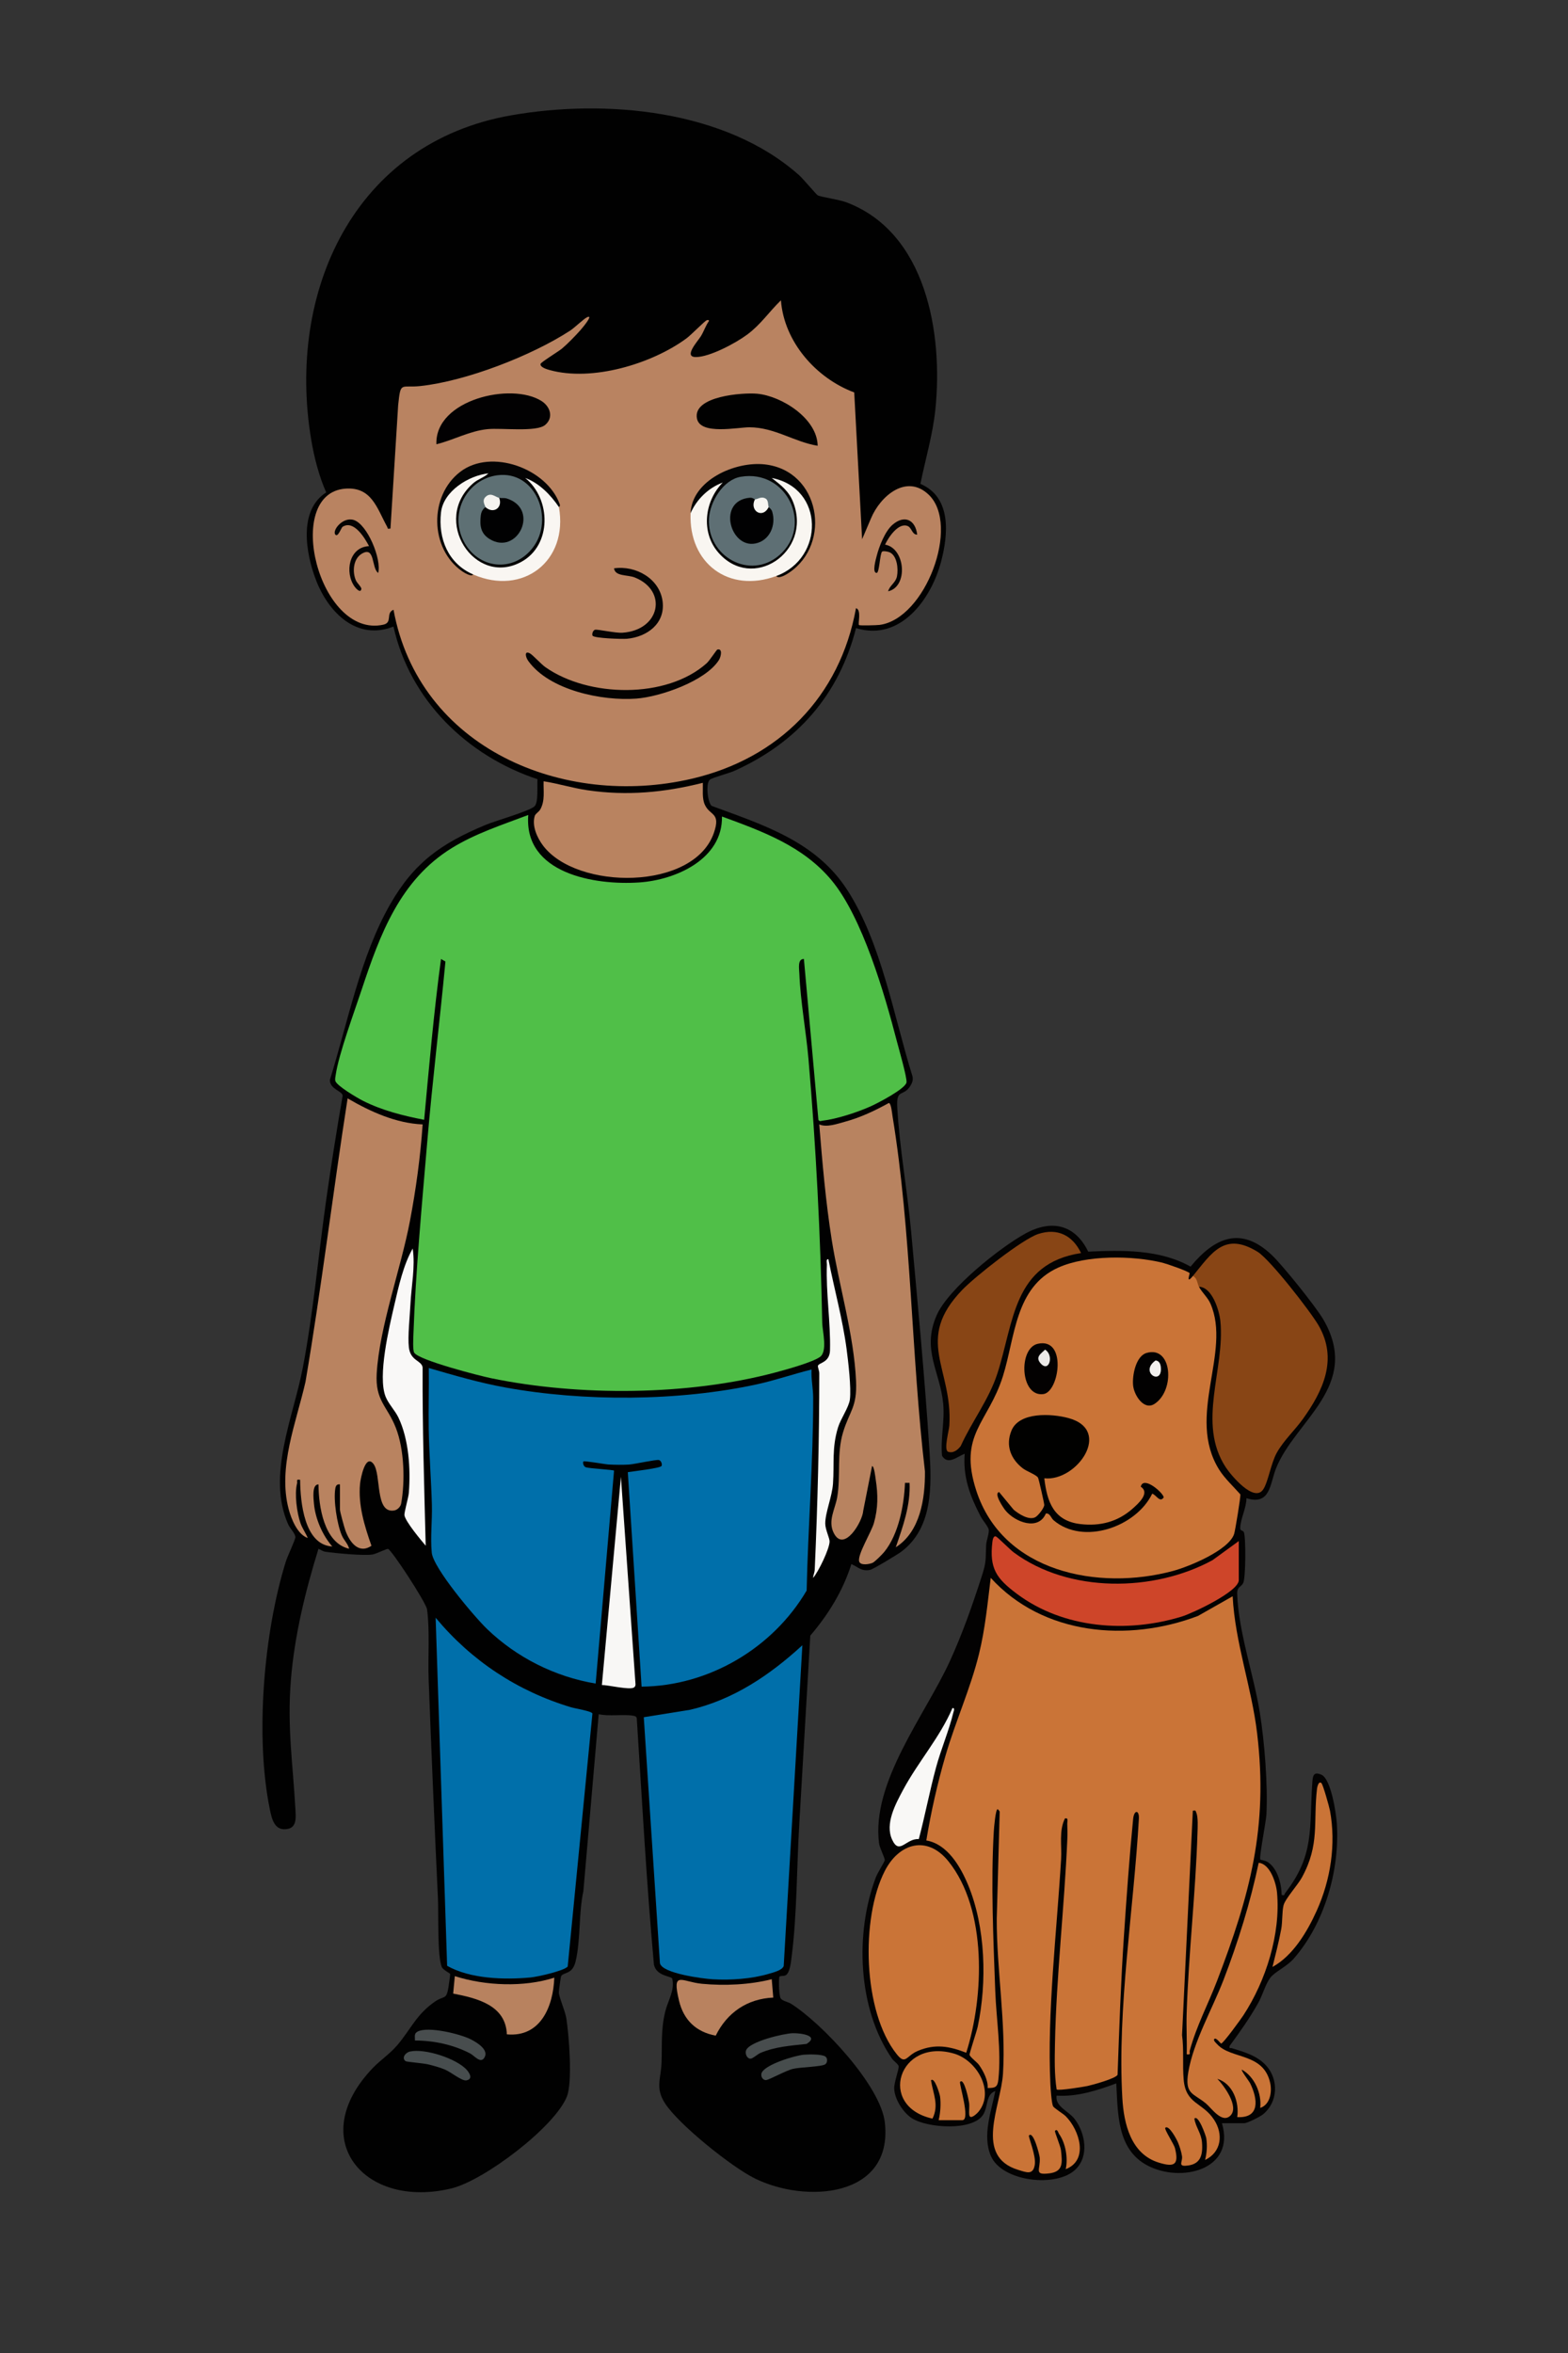 <?xml version="1.0" encoding="UTF-8"?>
<svg id="Layer_1" xmlns="http://www.w3.org/2000/svg" version="1.1" viewBox="0 0 1024 1536">
  <rect x="0" y="0" width="1024" height="1536" fill="#333333" stroke="none"/>
  <!-- Generator: Adobe Illustrator 29.7.1, SVG Export Plug-In . SVG Version: 2.1.1 Build 8)  -->
  <path d="M601.11,315.88c20.44,8.74,18.22,33.08,13.38,51.11-6.58,24.55-26.74,51.9-55.45,43.03-11.16,43.77-38.55,74.75-79.37,93.15-3.55,1.6-14.19,4.38-16.02,5.74-2.91,2.17-1.6,14.66,1.06,17.14,33.81,12.49,68.19,23.17,88.69,55.03,22.35,34.73,30.28,82.46,42.52,121.55.5,2.51-.19,4.26-1.48,6.32-4.56,7.24-9.12,1.49-8.49,13.6,1.38,26.2,6.61,54.46,9.03,80.96,4.34,47.45,8.93,95.5,11.99,143.01,1.51,23.4,2.35,50.96-18.49,66.49-2.38,1.77-18.34,11.42-20.25,11.79-5.72,1.11-7.68-1.84-12.24-3.79-5.4,17.31-15.09,33-26.82,46.69-2.46,40.97-4.74,82.07-7.19,122.81-1.68,27.91-1.47,59.6-5.02,86.98-.42,3.21-1.05,10.56-4.02,12.01-1.3.63-3.85.08-4.03,1.07-.42,2.36-.26,12.3.98,14.01s4.72,2.21,6.61,3.39c20.13,12.61,58.69,53.48,61.37,77.63,5.44,49.12-51.84,53.02-85.27,36.27-15.02-7.52-49.24-34.91-58.25-48.75-6.56-10.09-2.73-15.88-2.33-26.58.44-11.93-.51-21.59,2.45-33.55,1.7-6.89,6.34-13.81,4.55-21.33-.43-1.79-10.38-1.46-11.97-9.23-4.86-53.5-7.76-107.17-11.21-160.79-.33-1.3-1.22-1.43-2.36-1.64-6.12-1.13-15.76.57-22.5-1l-10,115.5c-3.14,14.29-1.73,31.98-5.09,45.91-2.11,8.76-7.76,6.79-9.42,9.58-.27.46-1.53,9.47-1.52,10.55.05,3.17,4.12,12.05,4.91,17.09,1.74,11.15,4.15,41.6.31,51.06-8.11,19.99-54.01,54.64-75.18,59.82-57.18,14-95.88-32.24-51.54-78.54,4.83-5.05,11.28-9.34,16.04-14.96,8.81-10.38,12.44-20.07,24.58-28.42,6.06-4.17,7.34-.78,8.78-9.21.2-1.18,1.19-8.35,1.15-8.79-.04-.51-4.66-2.57-5.51-4.61-2.97-7.07-2.02-34.96-2.48-44.52-2.27-47.57-4.26-95.31-6.08-142.92-.55-14.28.86-32.07-1.05-45.95-.62-4.47-23.15-38.94-25.51-39.51-.79-.19-7.83,3.31-10.14,3.68-5.81.91-24.19-.84-30.71-1.8-1.87-.28-2.94-1.26-4.54-1.95-8.58,27.76-15.61,56.4-18,85.51-2.54,30.97,1.34,55.08,2.97,85,.24,4.47.92,11.05-4.71,12.29-8.73,1.92-10.61-5.82-12-12.58-9.76-47.5-4.01-115.72,10.46-161.99.99-3.17,6.2-14.26,6.2-15.74,0-2.42-3.54-5.79-4.65-8.28-14.21-31.81,3.22-69.84,9.42-102.01,6.91-35.81,10.26-74.25,15.44-110.56,3.21-22.49,6.76-45,10.66-67.39-.12-3.09-8.57-4.24-8.32-10.37,11.62-37.32,19.86-80.54,39.34-114.56,15.69-27.41,33.47-39.8,62.2-51.8,6.59-2.75,28.11-8.84,31.96-12.06,2.87-2.41,1.69-13.97,2.06-17.81-45.95-15.25-83.37-51.63-94.05-99.66-23.86,9.49-42.35-9.12-50.48-30.02-6.74-17.34-11.85-45.83,6.55-57.54-4.7-10.55-7.85-22.78-9.77-34.23-16.26-96.73,27.96-193.94,130.5-211.92,61.48-10.78,139.94-3.87,188.22,39.19,2.4,2.14,11.14,12.52,12,13,1.94,1.1,13.99,2.8,18.51,4.49,52.64,19.69,63.46,86.06,58.35,135.4-1.71,16.51-6.49,32.33-9.76,48.5Z" fill="#010101"/>
  <path d="M798,1386c9.12,30.54-27.01,39.26-48.94,27.44-19.67-10.6-18.96-33.93-20.06-53.44-12.48,4.63-25.48,8.86-39,8-1,7.27,7.9,9.96,12,15.5,6.81,9.19,9.33,23.8.54,32.54-12.38,12.3-48.2,8.16-55.43-8.65-5.74-13.34.25-29.02,2.88-42.39-6.29,2.14-4.59,10.32-7.98,15.51-7.04,10.79-36.43,8.6-46.35,2.33-5.81-3.67-11.42-12.46-11.69-19.39-.16-4.13,3.32-13.05,2.89-14.74-.36-1.41-3.18-3.22-4.27-4.79-22.52-32.53-24.37-82.09-10.61-118.44,1.04-2.75,5.63-10.05,5.82-11.15.21-1.21-3.34-8.1-3.71-10.91-5.24-39.9,30.04-83.8,46.09-118.74,8.33-18.14,14.93-36.97,21.04-55.96,3.05-9.48,2.33-10.28,2.8-20.2.14-2.86,2-7.45,1.7-9.91-.23-1.91-4.03-6.27-5.23-8.59-6.91-13.28-11.69-25.58-10.49-41.01-4.82,1.75-10.95,7.68-14.79,1.29-1.06-11.29,1.8-22.49.78-33.78-1.9-21.02-14.37-35.39-4.17-58.2,7.7-17.21,41.19-43.98,57.88-53.12,17.06-9.35,32.37-5.87,40.97,11.84,22.37-1,46.73-1.52,66.84,9.79,15.8-19.14,32.98-26.68,53.14-7.48,7.13,6.78,28.64,33.54,33.55,41.96,25.23,43.29-18.65,66.05-30.95,97.44-3.91,9.96-3.61,24.17-19.24,19.25.04,6.23-3.98,13.61-4.07,19.57-.03,1.89,1.84,1.3,2.39,2.64,1.39,3.43,1.23,29.99-.44,33.17-1.46,2.79-4.09,2.36-3.93,7.06.85,24.84,10.78,52.64,14.76,77.35,3.11,19.28,5.32,47.34,4.33,66.75-.23,4.44-4.93,28.27-3.96,29.38.17.19,3.24.54,4.88,1.62,6.34,4.2,8.96,14.27,9.04,21.46,2.31.57,1.64-.44,2.29-1.26,19.31-24.87,15.68-42.29,17.67-71.27.32-4.72.45-8.4,6.02-5.94,6.28,2.78,9.64,25.3,10.06,31.93,1.94,30.3-7.95,64.95-28.07,88.01-4.67,5.36-12.32,8.57-15.41,12.59s-5.03,11.36-7.76,16.24c-5.53,9.88-12.07,19.14-18.78,28.22-.34,2.19.35,1.16,1.44,1.5,8.04,2.47,16.69,4.92,22.54,11.49,8.21,9.21,7.56,23.89-2.24,31.75-1.91,1.53-10.23,5.75-12.25,5.75h-14.5Z" fill="#030202"/>
  <path d="M344.99,532c-3.01,38.19,43.26,46.05,72.55,44.04,23.85-1.64,54.45-15.23,53.95-43.03,26.51,9.71,52.85,19.23,71.48,41.52,20.27,24.26,34.74,74.42,42.75,105.25,1.24,4.78,6.62,23.4,6.29,26.7-.41,4.13-19.08,13.8-23.33,15.69-8.89,3.96-22.06,8.28-31.66,9.43-1.04.12-1.73.67-2.55-.56l-9.47-105.04c-4.28-.14-3.1,6.38-2.98,9.49.74,18.61,4.38,37.45,5.98,56.01,4.89,56.78,7.85,115.06,8.97,172.03.11,5.41,3.68,18.76-1.58,22.34s-21.96,8.17-28.96,10.04c-56.8,15.17-128.13,15.62-185.63,3.78-7.55-1.55-47.29-11.73-50.31-16.69-1.03-1.69-.57-9.87-.48-12.5,1.43-40.59,5.56-84.33,9-125,3.32-39.32,8.17-78.55,11.89-117.83l-2.89-1.67c-4.72,34.82-7.76,69.97-11.01,104.99-13.72-2.64-27.52-6.12-40.04-12.45-3.48-1.76-17.43-9.93-18-13.06-.23-1.26.1-2.5.27-3.74,1.92-13.55,12.33-41.7,17.05-55.96,11.93-35.98,25.06-71.4,58.8-92.2,15.46-9.53,33.01-15.17,49.91-21.58Z" fill="#50bf48"/>
  <path d="M557.86,256.14l5.15,95.86,5.82-13.66c6.06-14.52,23.17-29.33,37.71-15.37,20.68,19.85-2.16,81.04-32.13,84.96-1.76.23-12.94.56-13.42.09-.85-.84,1.8-9.99-1.98-11-10.44,57.75-50.35,98.07-107.19,111.32-83.86,19.54-178.27-19.86-194.83-110.31-5.34,2.21-.35,8.39-6.71,9.77-42.1,9.17-65.57-85.65-24.82-88.81,17.26-1.34,20.71,12.78,27.31,24.76.63,1.15-.06,1.69,2.23,1.28l5.02-80.49c1.65-15.99,1.64-11.15,14.47-12.53,29.86-3.2,72.67-19.79,97.83-36.17,2.91-1.89,9.02-7.86,11.2-8.81,4.5-1.96-3.84,7.79-4.49,8.52-3.18,3.58-8.4,8.97-12.01,11.99-2.23,1.86-13.76,8.9-14,10.01-.48,2.21,4.39,3.59,5.95,4.02,27.68,7.67,66.71-4,89.37-20.71,2.98-2.19,11.71-11.16,13.18-11.82.53-.24,1.7-.19,1.48.49-2.14,3.04-3.3,6.63-5.19,9.81s-11.83,13.76-3.35,13.74c9.08-.01,26.07-9.15,33.46-14.63,8.99-6.68,14.21-14.79,22.08-22.41,2.04,27.17,23.02,50.86,47.87,60.14Z" fill="#b98361"/>
  <path d="M530,894c-.36,6.33,1.04,12.19,1.05,18.55.06,41.89-3.34,83.81-4.26,125.74-22.13,37.62-63.91,62.33-107.79,62.72l-9-140c3.06-.52,20.97-2.52,22-4.02.61-.88-.09-3.46-1.65-3.9-1.73-.49-16,2.74-19.81,2.96-4.02.22-8.99.16-13.03-.05-2.44-.13-15.89-2.57-16.5-1.99-.56.53-.12,3.3,1.66,3.83,2.71.81,17.65,1.55,18.34,2.17l-12.01,139c-26.59-4.45-51.53-16.98-70.89-35.6-8.28-7.97-35.17-39.79-36.15-49.85s.36-21.18.09-31.09c-.44-16.45-1.83-33.47-2.08-49.92-.2-13.17.23-26.38.05-39.54,16.41,4.76,32.94,9.61,49.81,12.68,51.43,9.37,113.26,9.08,164.37-2,12.13-2.63,23.79-6.75,35.81-9.69Z" fill="#006faa"/>
  <path d="M370.74,1283.75c-2.81,2.93-19.8,6.7-24.37,7.12-17.04,1.56-39.31.94-54.37-7.62l-7.5-227.23c23.38,28.13,53.45,47.97,88.5,58.48,2.63.79,13.5,2.52,13.89,4.07l-16.15,165.18Z" fill="#006faa"/>
  <path d="M523.99,1074l-12.18,209.31c-.84,2.89-7.08,4.37-9.82,5.18-11.16,3.32-24.93,4.22-36.54,3.55-6.15-.35-33.22-3.79-34.47-10.53l-10.55-160.54,30.19-4.84c28.37-6.57,52.28-22.77,73.36-42.13Z" fill="#006faa"/>
  <path d="M222,969c-1.92-.29-2.68.78-2.99,2.51-1.38,7.55,1.1,23.56,4.22,30.77,1.4,3.24,4,5.42,4.77,8.72-16.46-3.75-19.92-27.8-20-41.99-4.45-.13-3.25,9.38-2.98,12.48.87,9.83,5.52,20.64,11.98,28.02-18.29-.97-20.87-28.98-21-43.5-3.03-.49-1.59.76-2.02,2.43-1.74,6.82-.1,19.12,2.25,25.84,1.18,3.38,3.39,6.43,4.77,9.72-6.81-2.37-10.79-12.45-12.51-18.98-7.17-27.3,5.01-56.48,11.02-83,10.43-61.44,17.89-123.43,27.5-185.01,14.8,8.64,31.64,16.29,49,16.99-1.46,21.12-4.36,42.37-8.32,63.19-5.9,31.02-19.87,68.89-21.67,99.32-1.06,17.98,6.85,21.17,12.47,35.51s6.07,35.09,3.5,49.46c-.37,2.07-2.44,4.17-4.53,4.53-12.78,2.18-8.27-23.43-13.57-30.38s-8.44,9.65-8.76,13c-1.32,13.86,2.95,27.59,7.45,40.42-8.48,5.74-14.36-2.56-17.05-10.06-.69-1.94-3.52-12.15-3.52-13.48v-16.5Z" fill="#b98360"/>
  <path d="M585.01,1010c4.64-13.5,9.69-27.45,8.99-42.01h-2.99c-.57,14.51-4.12,33.49-13.49,45.02-1.27,1.57-6.2,6.59-7.77,7.23-2.21.91-7.75,1.83-8.64-.89-1.39-4.2,7.96-19.3,9.61-25.14,2.77-9.83,2.72-18.53,1.15-28.57-.24-1.55-.96-8.6-2.36-8.62l-5.78,29.2c-.46,7.21-12.53,27.36-19.14,14.7-4.22-8.09.85-15.79,2.17-23.67,2.37-14.24-.42-28.21,3.79-42.21s9.28-16.3,8.5-33.58c-1.37-30.2-11.14-62.15-15.88-92.12-3.94-24.9-6.11-50.26-8.15-75.34,4.96,2.12,11.61-.35,16.75-1.74,10.11-2.73,19.61-7.23,28.72-12.26,1.53.32,2.07,6.75,2.38,8.65,12.41,75.65,12.17,155.54,21.18,231.82.14,17.67-3.01,39.38-19.03,49.54Z" fill="#b88360"/>
  <path d="M458.99,511c.16,4.51-.61,10.02,1.27,14.23,3.35,7.5,10.65,4.92,5.94,18.48-13.15,37.83-89.64,37.5-111.62,8.2-3.79-5.05-7.31-12.81-5.38-19.21.48-1.61,2.74-2.7,3.65-4.34,3.21-5.8,1.94-12.01,2.15-18.36,9.65,1.5,18.95,4.45,28.64,5.86,25.86,3.76,50.13,1.49,75.35-4.85Z" fill="#b98360"/>
  <path d="M277.99,1009c-3.19-3.75-12.97-15.44-13.84-19.74-.36-1.8,2.57-11.33,2.84-14.77,1.24-15.56,0-34.99-6.81-49.16-2.21-4.6-6.54-8.99-8.37-13.63-5.3-13.4,2.29-45.04,5.69-59.71,2.83-12.21,5.88-26.2,12.02-36.98,1.78,12.15-.91,24.4-1.49,36.51-.38,7.78-1.82,20.93-1.01,27.99,1.04,8.98,8.1,8.37,8.97,13.03-.16,38.9,1.03,77.7,2.02,116.47Z" fill="#f9f8f7"/>
  <path d="M531.01,1030c.09-1.92.96-3.39,1.06-5.43,1.9-42.2,2.98-85.92,2.98-128.11,0-1.62-1.08-4-.88-4.87.48-2.1,7.68-1.95,7.88-10.13.44-18.36-2.74-37.5-2.04-55.97.05-1.21-.75-3.72.99-3.48,3.76,19.13,9.33,39.35,11.88,58.62,1.08,8.17,3.1,25.28,2.15,32.9-.63,5.1-5.99,12.53-7.74,18.26-4.12,13.46-2.38,23.43-3.29,36.71-.59,8.53-5.05,18.79-5.06,26.01,0,3.98,2.89,9.51,2.83,11.82-.14,4.88-7.18,19.51-10.74,23.68Z" fill="#f9f8f6"/>
  <path d="M393.06,1099.95l12.44-135.93,9.53,135.49c0,.83-.27,1.56-.98,2.04-2.75,1.85-16.85-1.62-20.99-1.6Z" fill="#f8f7f5"/>
  <path d="M361.99,1291c-.7,18.73-8.9,39.05-30.98,36.99-.7-19.06-19.57-23.62-35.06-26.61l1.07-11.39c19.87,6.36,45.11,7.38,64.98,1Z" fill="#b8825f"/>
  <path d="M503.99,1292l1,11.99c-16.97.75-30.17,9.8-37.58,24.85-12.79-2.36-20.95-10.2-23.96-22.79-4.81-20.13,1.58-12.33,15.06-11.06,14.71,1.38,31.08.64,45.47-2.98Z" fill="#b9825f"/>
  <path d="M271,1332c.03-2.51-.77-4.47,1.7-5.8,6.71-3.62,27.66,1.48,34.63,4.98,4.08,2.05,12.61,7.13,8.74,12.41-2.49,3.4-6.29-1.68-9.03-3.12-10.97-5.75-23.7-8.41-36.04-8.47Z" fill="#484d4e"/>
  <path d="M267.72,1339.22c9.57-2.22,30.82,4.59,37.33,12.22,2.02,2.37,3.68,5.94-.58,6.61-2.88.45-10.09-5.48-13.93-7.09-3.38-1.41-7.92-2.67-11.52-3.48-2.77-.62-13.47-1.54-14.06-1.94-2.83-1.94-.4-5.59,2.77-6.33Z" fill="#474d4e"/>
  <path d="M524.79,1341.3c3.08-.29,11.89-.45,14.23,1.17,1.57,1.09,1.43,3.96-.02,5.04-2.22,1.65-16.21,1.86-21.02,2.98s-15.53,7.15-17.67,7.35-3.87-2.56-2.85-4.81c2.47-5.41,21.45-11.17,27.32-11.72Z" fill="#474d4d"/>
  <path d="M517.83,1327.25c4.82-.12,17.65,1.52,8.91,6.99-10.44,1.17-20.33,1.74-30.12,5.88-1.91.81-4.85,3.59-6.29,3.73-2.41.24-3.77-3-3.19-5.14,1.65-5.97,24.84-11.33,30.69-11.47Z" fill="#484d4e"/>
  <path d="M804.99,1042c1.59,30.45,12.41,59.37,15.99,89.51,7.32,61.44-4.65,105.44-26.24,161.74-5.97,15.57-13.23,28.86-17.74,45.3-.44,1.6,1.08,2.96-2,2.45.24-8.82-.33-17.71-.05-26.54,1.24-39.24,5.89-78.74,7.08-117.92.11-3.58.51-10.27-.78-13.3-.61-1.43-.26-1.51-2.26-1.24l-7.05,146.45c1.3,9.57.23,19.5,1.06,29.03,1.4,16.28,12.21,14.65,19.82,26.18,6.2,9.4,4.89,21.21-5.82,26.33,1.15-4.58,1.5-9.53.75-14.26-.23-1.44-5.15-15.63-7.76-12.74.88,5.67,4.5,9.42,4.98,15.51.7,8.8-1.15,14.75-10.78,15.26-4.83.25-1.83-2.79-2.25-6.12-.35-2.74-1.65-6.76-2.76-9.34-.69-1.61-5.81-11.49-8.19-9.3-.84.77,5.7,10.76,6.31,13.18,2.81,11.17-.49,12.62-10.53,9.54-18.25-5.59-22.86-25.39-23.82-42.18-3.36-58.67,7.49-123.53,10.81-182.36.32-5.75-3.15-6.02-3.77.31-2.46,25.1-4.29,50.84-5.98,76.02-2.04,30.29-3.07,60.47-4.17,90.83-.81,2.39-16.39,6.66-19.64,7.36-2.7.58-19.11,3.24-20.15,2.24-1.49-9.65-1.29-19.67-1.1-29.48.88-44.53,6.16-89.31,8.08-133.92.14-3.23.09-6.81-.04-10.05-.06-1.54.94-3.96-1.49-3.48-4.06,8.04-2.01,17.81-2.53,26.48-2.76,46.57-9.25,101.05-7.01,147.06.15,3.08.76,11.97,1.68,14.22.56,1.39,6.54,4.86,8.37,6.7,8.95,9,15.14,28.68-.03,34.53,1.59-7.14-.03-17-4.42-23.11-.38-.54-1.11-3.63-2.58-1.88-.42.5,3.58,9.8,3.89,12.6.92,8.31,1.52,14.02-7.65,15.13-10.32,1.25-5.65-2.35-6.21-10.28-.12-1.69-4.12-17.72-7.02-14.45-.66.74,4.83,13.12,3.76,19.27-1.17,6.7-5.31,4.85-10.74,3.2-29.13-8.85-11.29-41.57-9.99-62.93,2-32.71-4.2-68.09-4.08-101l1.91-69.91c-.15-.5-1.12-1.62-1.36-1.62-1.33,0-2.34,12-2.49,14.49-1.96,33.57-.29,70.29.95,104.03.7,18.99,4.08,38.9,2.04,57.98-.52,4.91-2.02,5.55-7,5.49.38-4.95-2.8-11-5.56-14.95-1.3-1.86-5.95-5.25-6.24-6.69-.19-.94,4.63-15.19,5.31-18.36,6.16-29.05,5.19-65.07-6.33-92.69-4.95-11.87-13.54-26.63-27.24-28.89,3.05-18.59,7.29-37.35,12.56-55.43,6.49-22.29,16.24-43.6,21.82-66.18,4.05-16.4,5.62-33.08,7.69-49.82,34.15,37.52,89.63,42.21,135.35,24.86l22.64-12.85Z" fill="#ca7437"/>
  <path d="M783,840c2.23,4.03,5.76,7.01,7.5,11,13.88,31.75-16.06,73.5,5.66,108.34,3.54,5.68,9.46,11.16,13.88,16.19.25,1.44-3.37,23.74-4.11,25.91-3.65,10.65-29.51,21.26-39.94,24.06-48.73,13.09-111.16.87-128.45-52.54-11.88-36.69,7.77-43.97,17.4-74.52,8.06-25.58,7.83-58.13,36.07-70.93,18.51-8.38,48.63-7.99,68.19-3.22,2.57.63,16.84,5.54,17.71,6.81.22.31-2.66,7.69,2.08,1.89,3.02-3.25,7.05,4.86,4,7Z" fill="#ca7437"/>
  <path d="M783,840c-1.12-2.02-1.09-5.84-4-7,12.27-15,20.59-29.2,42.32-15.82,8.07,4.97,34.56,38.96,39.85,48.15,12.61,21.92,2.97,42.47-10.34,61-5.37,7.48-12.45,13.88-17,22-3.9,6.98-5.63,19.23-8.95,24.04-5.98,8.67-20.95-9.33-24.32-14.44-19.13-29.02-.44-63.99-3.57-95.43-.71-7.07-5.38-22.36-13.99-22.51Z" fill="#884515"/>
  <path d="M630.99,1340c-11.05-4.31-20.33-5.98-31.67-1.18-7.6,3.22-7.85,9.46-13.73,2.09-22.11-27.69-23.58-88.7-7.76-119.59,9.32-18.2,27.67-23.58,41.59-6.24,25.33,31.54,23.26,88.27,11.58,124.92Z" fill="#ca7437"/>
  <path d="M706,817.99c-44.49,6.76-43.79,45.26-54.71,78.8-5.49,16.86-16.57,31.06-23.87,47.13-1.89,2.6-5.09,5.09-8.48,3.66-2.57-1.87.84-13.68,1.05-17.09,2.28-37.35-23.17-55.68,8.47-88.53,8.19-8.51,39.18-33.03,49.57-36.43,12.53-4.09,22.46.88,27.97,12.46Z" fill="#884515"/>
  <path d="M809,1006v25.5c0,7.48-30.3,21.64-37.24,23.76-35.68,10.93-77.28,7.9-107.68-14.85-13.28-9.94-18.04-16.43-15.99-33.82.11-.97.56-4.37,2.38-3.58,1.21.52,9.08,8.54,11.6,10.4,35.97,26.6,91.38,26.02,129.83,5.01l17.08-12.42Z" fill="#ce4529"/>
  <path d="M793.01,1331.01c-.93.95,1.37,2.85,1.97,3.52,8.95,9.82,30.42,5.35,34.57,25.42,1.22,5.92-.2,13.99-6.55,16.06,1.08-9.4-3.71-20.4-12-24.99-.61.66,4.66,7.36,5.47,9.02,4.98,10.19,6.53,22.77-8.48,21.98,1.41-9.84-2.86-21.86-13-24.99,4.29,4.31,14.45,18.19,8.53,24.01-5.5,5.4-12.38-4.98-16.05-8-8.27-6.8-13.9-5.81-11.42-20.47,3.36-19.82,15.68-41.15,22.96-60.04,9.44-24.49,17.65-50.92,22.99-76.52,7.39.66,11.39,12.98,11.98,19.52,2.44,26.98-7.3,57.58-21.96,80.01-1.63,2.49-13.19,18.44-14.53,18.45-.48,0-3.26-4.23-4.49-2.97Z" fill="#ca7437"/>
  <path d="M613,1384c1.14-4.69,1.56-10.59.92-15.41-.22-1.67-3.64-13.02-5.91-10.58,1.36,8.81,5.37,16.06.96,24.99-36.23-8.02-22.2-52.89,14-42.47,15.02,4.32,26.86,24.87,16.04,37.99-1.02,1.24-5.56,5.61-6.02,2.01-.31-2.47.25-5.24-.12-7.9-.15-1.11-3.1-16.64-5.87-13.62-.87.95,6.96,24.99,1.5,24.99h-15.5Z" fill="#c97437"/>
  <path d="M862.98,1164c1.02.94,5.11,15.47,5.57,17.95,4.05,21.96.44,45.21-8.69,65.41-6.2,13.71-15.41,29.23-28.85,36.64,2.05-8.21,4.15-16.43,5.72-24.77.86-4.62.47-11.34,1.51-15.49s9.3-13.27,11.93-18.07c11.91-21.71,7.34-36.07,9.93-58.09.09-.79.99-5.32,2.88-3.58Z" fill="#ca7437"/>
  <path d="M622.01,1115.01c1.86-.23.79,2.04.55,3.04-2.75,11.45-8.09,23.98-11.27,35.73-4.18,15.46-7.18,31.41-11.25,46.75-8.5-.54-12.64,10.76-17.43.35s2.2-23.2,7.22-32.57c9.82-18.31,23.98-34.15,32.18-53.32Z" fill="#f9f8f6"/>
  <path d="M309,375c-26.27-10.08-31.78-48.41-5.65-62.95,13.97-7.77,24.84-4.67,6.95,4.96-28.24,25.96,6.95,67.96,33.74,44.89,13.81-11.89,12.01-35.19-.89-47.12-.6-1-1.41-2.46-.85-3.29,3.3-4.94,23.2,13.38,22.71,19.52,6.25,35.24-23.52,58.16-56,44Z" fill="#f9f6f2"/>
  <path d="M533.99,291c-15.52-2.58-27.99-11.97-44.48-12.07-7.66-.05-32.14,5.25-34.34-5.66-2.98-14.79,30.13-17.1,39.31-16.25,16.01,1.49,39.25,16.17,39.51,33.98Z" fill="#010101"/>
  <path d="M507,376c-31.04,11.46-57.33-8.3-56-41,1.67-7.21,5.74-13.46,11.96-17.53,8.08-5.28,13.86-5.38,6.28,4.13-16.32,22.39,5.2,57.29,32.09,45.17,21.7-9.78,22.78-39.7,2.78-52.13-3.34-8.51,10.77-1.32,14.76,1.5,21.54,15.19,13.43,54.08-11.88,59.86Z" fill="#f9f6f1"/>
  <path d="M285,290c-1.08-29.11,49.05-40.74,68.69-28.19,5.77,3.69,7.97,10.92,2.26,15.64s-28.46,1.82-37.33,2.67c-12.01,1.15-22.35,7.16-33.62,9.88Z" fill="#020102"/>
  <path d="M507,376c31.51-11.64,31.43-57.35-3-63.99,6.16,4.84,11.31,8.57,14.18,16.31,11.98,32.2-26.93,58.2-49.21,32.21-11.32-13.21-8.87-33.46,3.02-45.51-9.31,3.37-17.09,11-21,19.99.88-21.52,29.03-34,48.37-31.87,36.28,3.98,44.17,51.77,15.96,70.71-1.53,1.02-6.74,4.36-8.33,2.17Z" fill="#040404"/>
  <path d="M365,331c-5.29-7.83-12.87-15.69-22-18.99,16.99,13.74,17.52,43.91-2.66,54.83-30.39,16.46-58.83-27.4-31.35-51.35,3.3-2.88,7.03-3.68,10.01-6.48-12.91,1.34-29.44,11.63-31,25.49-1.94,17.19,4.73,33.4,21,40.5-1.11,1.86-6.28-1.42-7.33-2.17-21.03-14.76-21.59-49.11-1.14-64.81,20.31-15.58,56.7-2.11,65,21.11.49,1.37-.54,1.77-.52,1.87Z" fill="#040404"/>
  <path d="M468.51,424c3.57-.88,2.36,4.74.94,6.95-8.8,13.7-38.26,23.92-53.91,25.09-22.22,1.66-56.69-5.36-70.53-24.55-1.88-2.61-2.74-6.94,1-5.01,1.85.95,7.35,7.04,10.05,8.95,28,19.83,79.15,21,105.41-2.45,2-1.79,6.48-8.84,7.03-8.98Z" fill="#030202"/>
  <path d="M387,414.99c-.59-.88.13-3.53,1.62-3.91,1.59-.4,13.28,2.27,17.91,1.95,24.68-1.71,29.65-27.44,8-36.07-4.71-1.88-12.84-.56-13.53-5.96,14.26-2.06,29.94,6.78,31.74,21.76,1.72,14.32-10.17,23.01-23.27,24.22-3.07.28-21.35-.3-22.48-2Z" fill="#040303"/>
  <path d="M246.99,374c-4.56-3.1-1.84-18.04-10.9-12.43-5.5,3.4-6.08,11.97-3.6,17.44.73,1.62,3.72,4.34,3.51,5.48-.6,3.22-3.92-.83-4.43-1.55-6.63-9.26-3.69-25.84,9.43-26.43-2.78-5.35-10.03-17.35-17.33-12.58-.75.49-2.97,7.05-4.66,5.07-2.3-2.69,4.9-11.87,12.05-9.55,8.86,2.87,18.23,25.46,15.93,34.55Z" fill="#050303"/>
  <path d="M598.99,349c-3.24.15-3.6-4.39-6.02-5.51-6.1-2.82-12.81,7.34-14.97,12.03,13.3,2.31,15.3,27.5,2,30.48.94-3.8,4.89-5.49,5.76-9.72.98-4.71.19-13.55-4.79-15.74-1.12-.49-4.19-1.04-4.89-.44-1.51,1.3-1.7,13.88-3.58,13.89-3.17.01-.46-9.13,0-10.97,1.59-6.29,5.46-16.27,10.46-20.54,7.75-6.61,14.84-3.21,16.03,6.53Z" fill="#060403"/>
  <path d="M682,965.01c1.78,15.52,6.21,27.85,23.6,29.89,12.81,1.5,24.29-1.48,33.87-9.91,3.85-3.38,11.82-10.4,5.52-14.49,1.71-7.54,15.08,4.34,14.97,7.02-2.53,3.62-4.75-1.58-7.49-2.48-10.45,21.72-45.03,33.87-64.39,17.37-1.78-1.52-2.32-4.84-5.09-4.39-4.88,11.51-20.19,5.59-26.43-2.1-1.09-1.34-7.86-11.14-4.07-11.91l9.48,11.5c3.2,2.69,9.69,6.97,13.99,4.99,1.81-.84,5.87-5.89,6-8.06.06-.91-3.58-17.07-4.07-17.85-1.26-2.01-7.29-4.03-9.93-6.07-7.91-6.12-11.33-14.88-7.47-24.52,5.03-12.56,26.42-11.25,37.29-8.3,29.13,7.9,5.3,41.68-15.79,39.3Z" fill="#010100"/>
  <path d="M748.7,883.21c16.88-5.06,18.87,24.44,5.25,33.24-6.87,4.43-13.25-5.55-13.95-11.94s1.69-19.19,8.7-21.3Z" fill="#020101"/>
  <path d="M677.71,877.21c19.26-4.34,14.08,31.37,3.73,32.82-15.29,2.15-16.53-29.94-3.73-32.82Z" fill="#030101"/>
  <path d="M483.74,311.24c30.31-5.15,47.42,31.99,25.19,51.19-19.21,16.59-47.32.7-45.92-23.9.63-11.01,9.21-25.33,20.73-27.29Z" fill="#5e6f74"/>
  <path d="M324.76,310.26c25.17-3.34,37.48,28.63,23.22,47.21-12.87,16.77-36.17,13.93-45.38-4.57s2.55-40.04,22.16-42.64Z" fill="#5e7074"/>
  <path d="M754.65,888.09c2.38.17,3.23,2.28,3.44,4.4,1.18,12.5-14.32,3.37-3.44-4.4Z" fill="#f2f0ee"/>
  <path d="M682.5,881.02c5.96,3.52,2.71,15.44-2.95,8.93-3.54-4.08.04-6.12,2.95-8.93Z" fill="#eceae8"/>
  <path d="M493,326l2.68,6.61c2.09.03,4.2-.5,6.32-1.61.23.48,1.71,1.03,2.34,3.13,2.59,8.66-1.63,18.82-11.08,20.66-16.58,3.23-25.06-27.97-3.65-29.87,1.89-.17,3.22,1.08,3.4,1.08Z" fill="#010102"/>
  <path d="M502,331c-4.02,8.06-12.76,2.33-9-5,1.68-.02,4.15-2.24,7.02-.52,1.98,1.19,1.41,4.34,1.98,5.52Z" fill="#f7f6f2"/>
  <path d="M317,331c2.12-.06,4.2-.2,6.26-.44.97-1.81,1.88-3.66,2.74-5.56,1.41.31,3.2-.16,5.04.43,21.77,6.99,6.84,37.68-11.37,26.4-5.85-3.62-6.45-8.86-5.69-15.35.47-4.02,2.95-5.16,3.02-5.48Z" fill="#010102"/>
  <path d="M326,325c2.5,6.42-3.83,10.81-9,6,.12-.55-2.57-3.95-.02-6.52,3.45-3.48,6.43-.04,9.02.52Z" fill="#f5f3ef"/>
</svg>